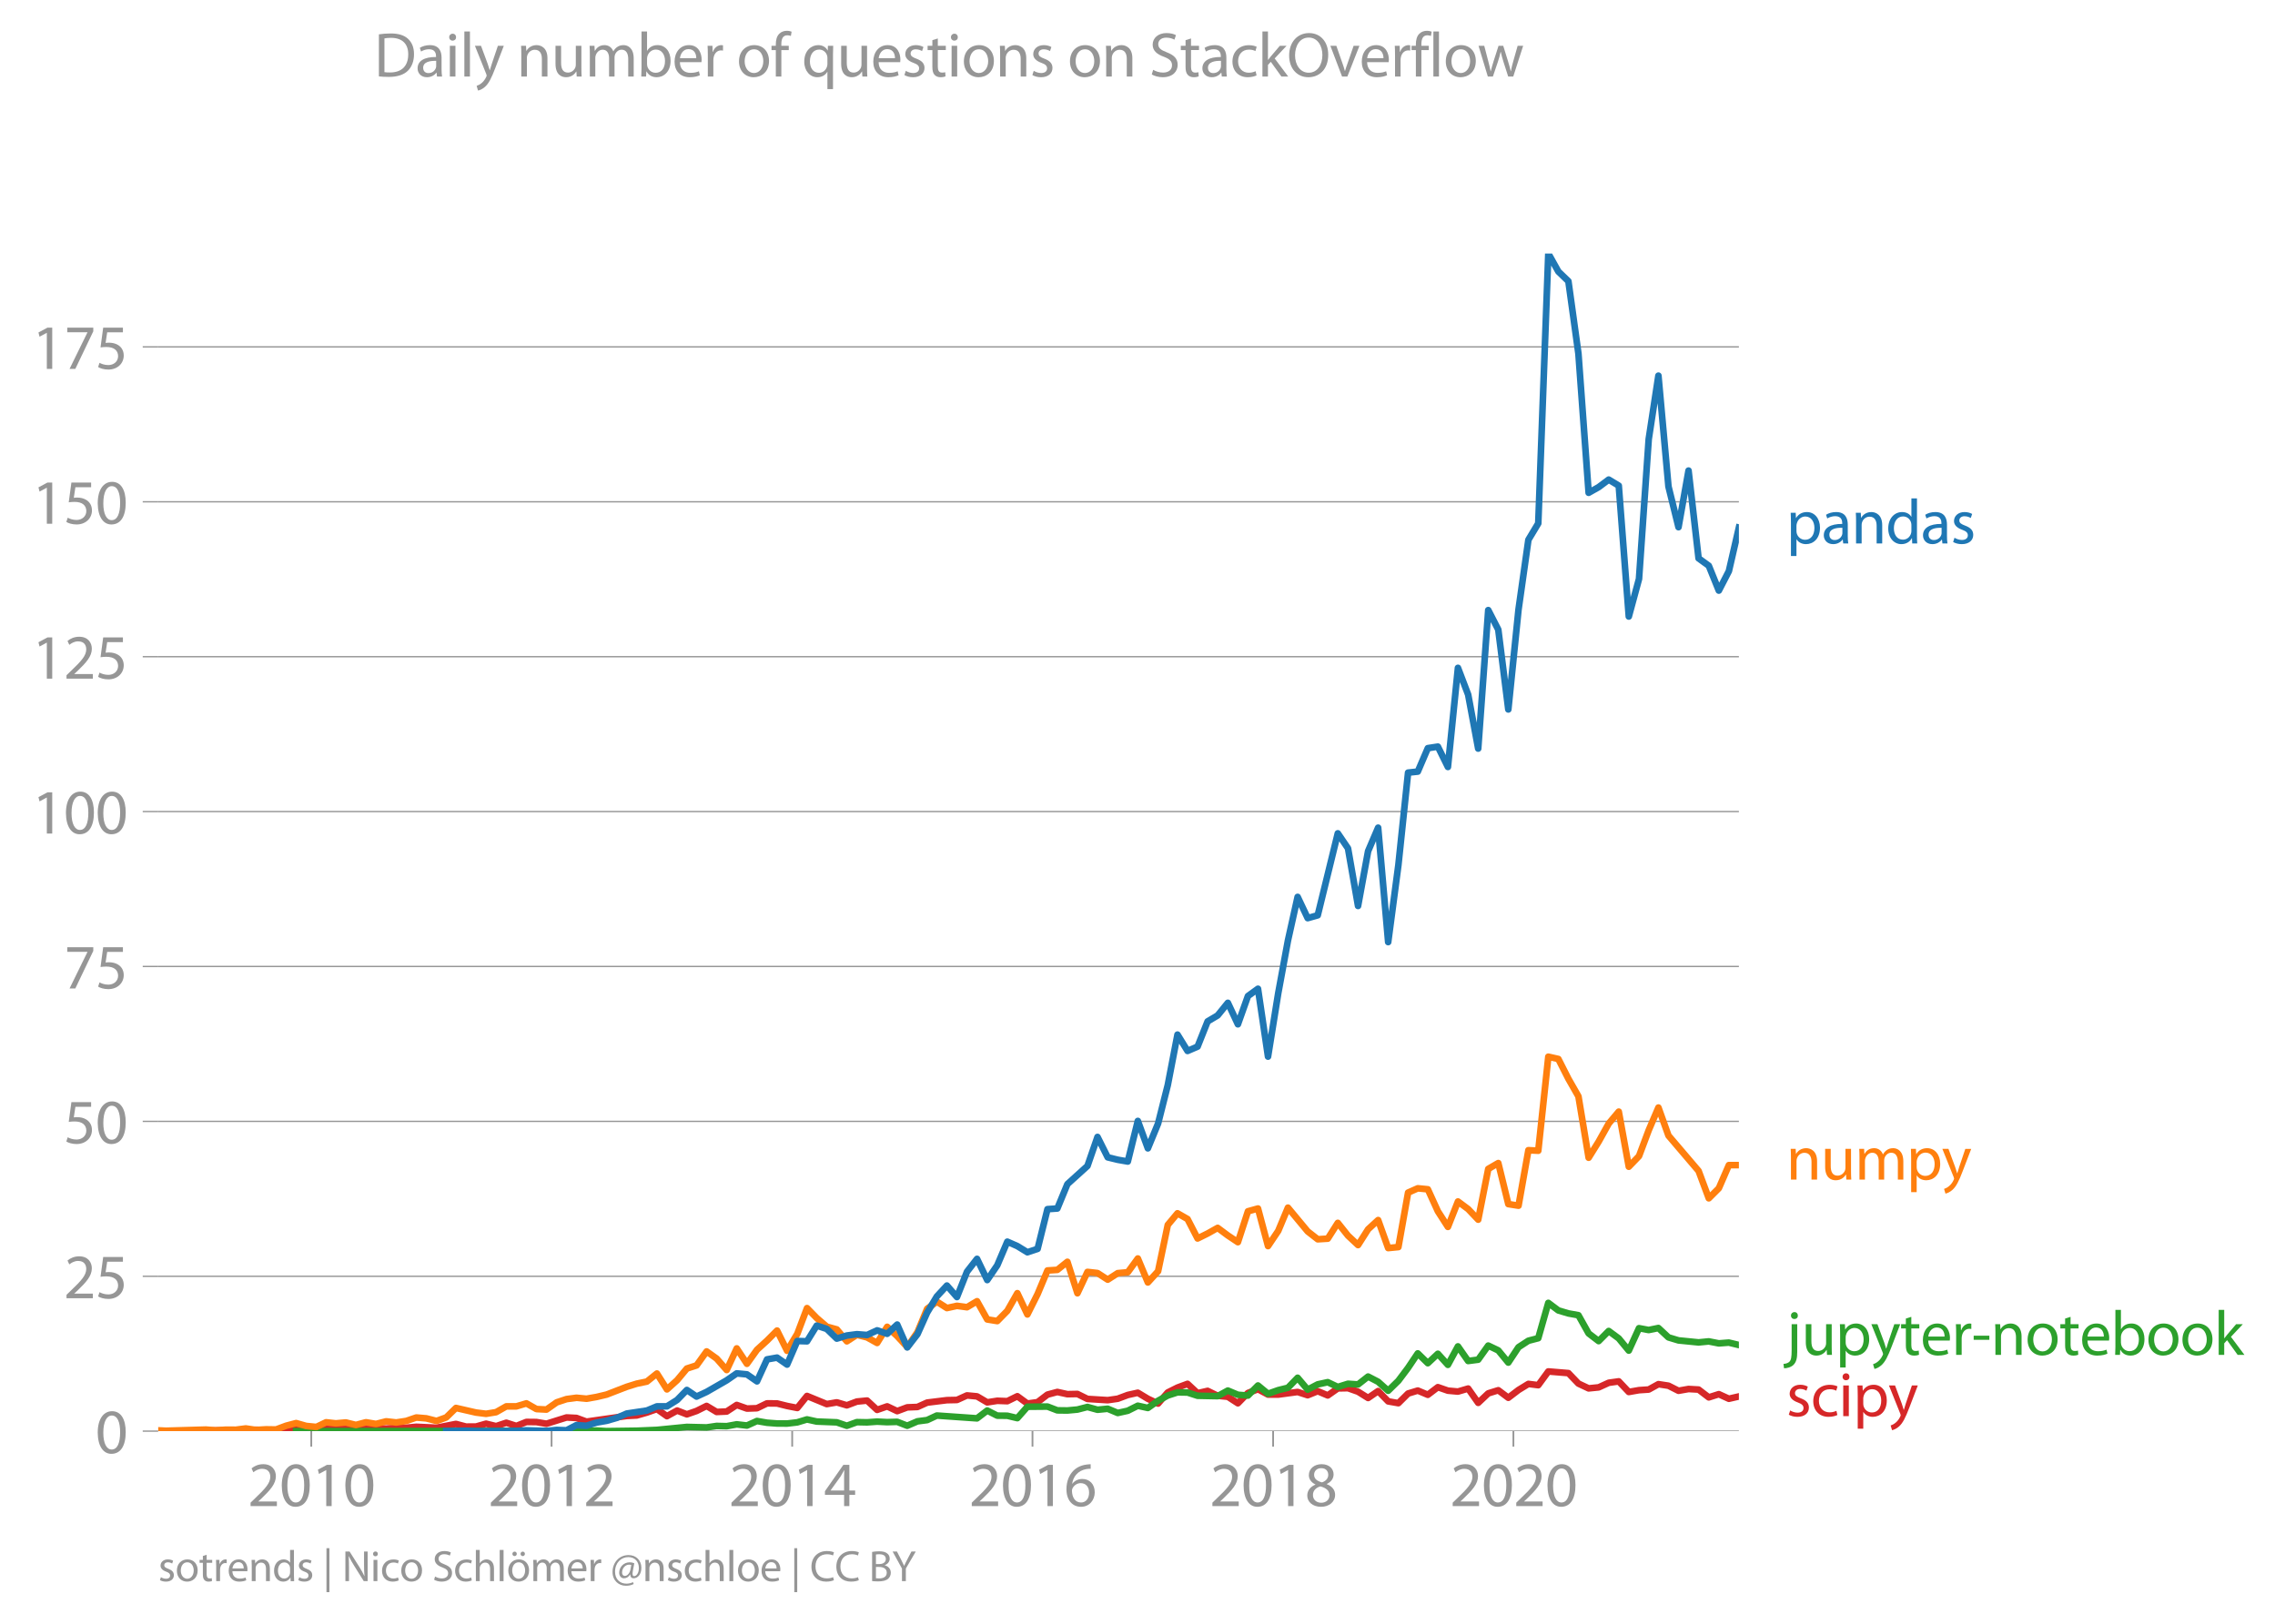 <svg xmlns:xlink="http://www.w3.org/1999/xlink" width="685.316" height="489.243" viewBox="0 0 513.987 366.932" xmlns="http://www.w3.org/2000/svg"><defs><style>*{stroke-linejoin:round;stroke-linecap:butt}</style></defs><g id="figure_1"><path d="M0 366.932h513.987V0H0v366.932z" style="fill:none" id="patch_1"/><g id="axes_1"><path d="M35.745 323.405h357.12V57.293H35.745v266.112z" style="fill:none" id="patch_2"/><g id="matplotlib.axis_1"><g id="xtick_1"><g id="line2d_1"><defs><path id="mf7426786aa" d="M0 0v3.5" style="stroke:#969696;stroke-width:.4"/></defs><use xlink:href="#mf7426786aa" x="70.326" y="323.405" style="fill:#969696;stroke:#969696;stroke-width:.4"/></g><g style="fill:#969696" transform="matrix(.14 0 0 -.14 55.963 340.345)" id="text_1"><defs><path id="MyriadPro-Regular-32" d="M2944 0v467H1075v13l333 307c877 845 1434 1466 1434 2234 0 595-378 1209-1274 1209-480 0-890-179-1178-422l180-397c192 160 505 352 883 352 621 0 825-390 825-813-6-627-486-1164-1548-2176L288 346V0h2656z" transform="scale(.016)"/><path id="MyriadPro-Regular-30" d="M1677 4230c-845 0-1447-768-1447-2163C243 691 794-70 1606-70c922 0 1447 780 1447 2195 0 1325-499 2105-1376 2105zm-32-435c582 0 845-672 845-1696 0-1062-276-1734-852-1734-512 0-844 614-844 1696 0 1133 358 1734 851 1734z" transform="scale(.016)"/><path id="MyriadPro-Regular-31" d="M1510 0h544v4160h-480l-908-486 108-429 724 390h12V0z" transform="scale(.016)"/></defs><use xlink:href="#MyriadPro-Regular-32"/><use xlink:href="#MyriadPro-Regular-30" x="51.3"/><use xlink:href="#MyriadPro-Regular-31" x="102.6"/><use xlink:href="#MyriadPro-Regular-30" x="153.9"/></g></g><g id="xtick_2"><use xlink:href="#mf7426786aa" x="124.616" y="323.405" style="fill:#969696;stroke:#969696;stroke-width:.4" id="line2d_2"/><g style="fill:#969696" transform="matrix(.14 0 0 -.14 110.253 340.345)" id="text_2"><use xlink:href="#MyriadPro-Regular-32"/><use xlink:href="#MyriadPro-Regular-30" x="51.3"/><use xlink:href="#MyriadPro-Regular-31" x="102.6"/><use xlink:href="#MyriadPro-Regular-32" x="153.9"/></g></g><g id="xtick_3"><use xlink:href="#mf7426786aa" x="178.979" y="323.405" style="fill:#969696;stroke:#969696;stroke-width:.4" id="line2d_3"/><g style="fill:#969696" transform="matrix(.14 0 0 -.14 164.616 340.345)" id="text_3"><defs><path id="MyriadPro-Regular-34" d="M2560 0v1133h582v441h-582v2586h-608L96 1504v-371h1933V0h531zM666 1574v13l1017 1415c115 192 218 371 346 614h19c-13-218-19-435-19-653V1574H666z" transform="scale(.016)"/></defs><use xlink:href="#MyriadPro-Regular-32"/><use xlink:href="#MyriadPro-Regular-30" x="51.3"/><use xlink:href="#MyriadPro-Regular-31" x="102.6"/><use xlink:href="#MyriadPro-Regular-34" x="153.9"/></g></g><g id="xtick_4"><use xlink:href="#mf7426786aa" x="233.269" y="323.405" style="fill:#969696;stroke:#969696;stroke-width:.4" id="line2d_4"/><g style="fill:#969696" transform="matrix(.14 0 0 -.14 218.906 340.345)" id="text_4"><defs><path id="MyriadPro-Regular-36" d="M2662 4224c-102 0-243-6-409-32-525-64-986-275-1331-614-410-410-704-1056-704-1876C218 621 800-70 1690-70c864 0 1382 704 1382 1465 0 813-518 1344-1254 1344-461 0-807-217-1005-480h-19c96 685 563 1331 1446 1479 160 25 307 32 422 25v461zM1690 365c-589 0-903 505-916 1190 0 103 26 186 64 250 154 301 468 512 807 512 518 0 857-359 857-954s-326-998-806-998h-6z" transform="scale(.016)"/></defs><use xlink:href="#MyriadPro-Regular-32"/><use xlink:href="#MyriadPro-Regular-30" x="51.3"/><use xlink:href="#MyriadPro-Regular-31" x="102.6"/><use xlink:href="#MyriadPro-Regular-36" x="153.9"/></g></g><g id="xtick_5"><use xlink:href="#mf7426786aa" x="287.633" y="323.405" style="fill:#969696;stroke:#969696;stroke-width:.4" id="line2d_5"/><g style="fill:#969696" transform="matrix(.14 0 0 -.14 273.27 340.345)" id="text_5"><defs><path id="MyriadPro-Regular-38" d="M1062 2170c-512-218-825-589-825-1114C237 448 762-70 1632-70c794 0 1414 486 1414 1209 0 506-320 871-838 1075v20c512 243 685 620 685 972 0 519-403 1024-1210 1024-729 0-1286-448-1286-1107 0-358 198-717 659-934l6-19zm583-1831c-531 0-851 371-832 794 0 397 262 717 749 857 563-160 915-403 915-908 0-423-327-743-832-743zm6 3488c506 0 704-345 704-678 0-378-275-634-633-755-480 128-794 352-794 768 0 358 256 665 723 665z" transform="scale(.016)"/></defs><use xlink:href="#MyriadPro-Regular-32"/><use xlink:href="#MyriadPro-Regular-30" x="51.3"/><use xlink:href="#MyriadPro-Regular-31" x="102.6"/><use xlink:href="#MyriadPro-Regular-38" x="153.9"/></g></g><g id="xtick_6"><use xlink:href="#mf7426786aa" x="341.922" y="323.405" style="fill:#969696;stroke:#969696;stroke-width:.4" id="line2d_6"/><g style="fill:#969696" transform="matrix(.14 0 0 -.14 327.559 340.345)" id="text_6"><use xlink:href="#MyriadPro-Regular-32"/><use xlink:href="#MyriadPro-Regular-30" x="51.3"/><use xlink:href="#MyriadPro-Regular-32" x="102.6"/><use xlink:href="#MyriadPro-Regular-30" x="153.9"/></g></g></g><g id="matplotlib.axis_2"><g id="ytick_1"><path d="M35.745 323.405h357.12" clip-path="url(#pec65deb991)" style="fill:none;stroke:#969696;stroke-width:.3;stroke-linecap:square" id="line2d_7"/><g id="line2d_8"><defs><path id="mce46c35e60" d="M0 0h-3.5" style="stroke:#969696;stroke-width:.3"/></defs><use xlink:href="#mce46c35e60" x="35.745" y="323.405" style="fill:#969696;stroke:#969696;stroke-width:.3"/></g><use xlink:href="#MyriadPro-Regular-30" style="fill:#969696" transform="matrix(.14 0 0 -.14 21.563 328.375)" id="text_7"/></g><g id="ytick_2"><path d="M35.745 288.403h357.12" clip-path="url(#pec65deb991)" style="fill:none;stroke:#969696;stroke-width:.3;stroke-linecap:square" id="line2d_9"/><use xlink:href="#mce46c35e60" x="35.745" y="288.403" style="fill:#969696;stroke:#969696;stroke-width:.3" id="line2d_10"/><g style="fill:#969696" transform="matrix(.14 0 0 -.14 14.382 293.373)" id="text_8"><defs><path id="MyriadPro-Regular-35" d="M2771 4160H781L512 2163c154 19 339 45 576 45 832 0 1190-384 1197-922 0-556-455-902-986-902-377 0-717 128-889 230L269 186C467 58 851-70 1306-70c902 0 1548 608 1548 1420 0 525-268 884-595 1069-256 154-576 224-896 224-153 0-243-13-339-25l160 1068h1587v474z" transform="scale(.016)"/></defs><use xlink:href="#MyriadPro-Regular-32"/><use xlink:href="#MyriadPro-Regular-35" x="51.3"/></g></g><g id="ytick_3"><path d="M35.745 253.4h357.12" clip-path="url(#pec65deb991)" style="fill:none;stroke:#969696;stroke-width:.3;stroke-linecap:square" id="line2d_11"/><use xlink:href="#mce46c35e60" x="35.745" y="253.4" style="fill:#969696;stroke:#969696;stroke-width:.3" id="line2d_12"/><g style="fill:#969696" transform="matrix(.14 0 0 -.14 14.382 258.37)" id="text_9"><use xlink:href="#MyriadPro-Regular-35"/><use xlink:href="#MyriadPro-Regular-30" x="51.3"/></g></g><g id="ytick_4"><path d="M35.745 218.398h357.12" clip-path="url(#pec65deb991)" style="fill:none;stroke:#969696;stroke-width:.3;stroke-linecap:square" id="line2d_13"/><use xlink:href="#mce46c35e60" x="35.745" y="218.398" style="fill:#969696;stroke:#969696;stroke-width:.3" id="line2d_14"/><g style="fill:#969696" transform="matrix(.14 0 0 -.14 14.382 223.368)" id="text_10"><defs><path id="MyriadPro-Regular-37" d="M365 4160v-467h2035v-13L595 0h583l1811 3789v371H365z" transform="scale(.016)"/></defs><use xlink:href="#MyriadPro-Regular-37"/><use xlink:href="#MyriadPro-Regular-35" x="51.3"/></g></g><g id="ytick_5"><path d="M35.745 183.395h357.12" clip-path="url(#pec65deb991)" style="fill:none;stroke:#969696;stroke-width:.3;stroke-linecap:square" id="line2d_15"/><use xlink:href="#mce46c35e60" x="35.745" y="183.395" style="fill:#969696;stroke:#969696;stroke-width:.3" id="line2d_16"/><g style="fill:#969696" transform="matrix(.14 0 0 -.14 7.2 188.365)" id="text_11"><use xlink:href="#MyriadPro-Regular-31"/><use xlink:href="#MyriadPro-Regular-30" x="51.3"/><use xlink:href="#MyriadPro-Regular-30" x="102.6"/></g></g><g id="ytick_6"><path d="M35.745 148.393h357.12" clip-path="url(#pec65deb991)" style="fill:none;stroke:#969696;stroke-width:.3;stroke-linecap:square" id="line2d_17"/><use xlink:href="#mce46c35e60" x="35.745" y="148.393" style="fill:#969696;stroke:#969696;stroke-width:.3" id="line2d_18"/><g style="fill:#969696" transform="matrix(.14 0 0 -.14 7.2 153.363)" id="text_12"><use xlink:href="#MyriadPro-Regular-31"/><use xlink:href="#MyriadPro-Regular-32" x="51.3"/><use xlink:href="#MyriadPro-Regular-35" x="102.6"/></g></g><g id="ytick_7"><path d="M35.745 113.39h357.12" clip-path="url(#pec65deb991)" style="fill:none;stroke:#969696;stroke-width:.3;stroke-linecap:square" id="line2d_19"/><use xlink:href="#mce46c35e60" x="35.745" y="113.39" style="fill:#969696;stroke:#969696;stroke-width:.3" id="line2d_20"/><g style="fill:#969696" transform="matrix(.14 0 0 -.14 7.2 118.36)" id="text_13"><use xlink:href="#MyriadPro-Regular-31"/><use xlink:href="#MyriadPro-Regular-35" x="51.3"/><use xlink:href="#MyriadPro-Regular-30" x="102.6"/></g></g><g id="ytick_8"><path d="M35.745 78.388h357.12" clip-path="url(#pec65deb991)" style="fill:none;stroke:#969696;stroke-width:.3;stroke-linecap:square" id="line2d_21"/><use xlink:href="#mce46c35e60" x="35.745" y="78.388" style="fill:#969696;stroke:#969696;stroke-width:.3" id="line2d_22"/><g style="fill:#969696" transform="matrix(.14 0 0 -.14 7.2 83.358)" id="text_14"><use xlink:href="#MyriadPro-Regular-31"/><use xlink:href="#MyriadPro-Regular-37" x="51.3"/><use xlink:href="#MyriadPro-Regular-35" x="102.6"/></g></g></g><path d="m39.76 323.405 11.23-.187 4.537.094 2.268-.223 4.574.223 2.27-.313 2.266-.06 2.269.24 2.305-.451 2.194.127 4.462-.243 2.268.025 2.269-.352 2.268.443 2.305.09 2.268-.16 2.27-.02 2.267-.213 4.574.212 4.386-.858 2.27.6 2.268-.013 2.268-.641 2.268.551 2.306-.768 2.268.73 2.27-.91 2.267.024 2.268.382 4.536-1.419 2.23.11 2.27.833 6.805-.97 2.305-.315 2.268-.115 2.27-.653 2.267-.794 2.268 1.607 2.305-1.265 2.194.852 2.193-.761 2.27-1.133 2.268 1.358 2.268-.098 2.268-1.482 2.306.813 2.268-.077 2.27-1.098 2.266.024 2.269.563 2.305.452 2.194-2.711 4.462 1.836 2.268-.39 2.269.67 2.268-.85 2.305-.226 2.269 2.103 2.27-.793 2.266 1.073 2.268-.847 2.306-.09 2.194-.986 4.462-.55 2.268-.046 2.268-1.028 2.269.216 2.305 1.354 2.268-.356 2.27.085 2.267-1.112 2.268 1.654 2.306-.316 2.23-1.707 2.23-.596 2.27.498 2.268-.046 2.268 1.12 4.574.28 2.268-.327 2.27-.848 2.267-.505 2.268 1.363 2.306 1.084 2.193-2.517 2.193-1.096 2.27-.841 2.268 2.106 2.268-.52 2.268 1.107 2.306.226 2.268 1.468 2.27-2.326 2.267-.848 2.268 1.209h2.305l4.386-.587 2.27.732 2.269-.913 2.268.96 2.268-1.592 2.305-.045 2.269.796 2.27 1.417 2.266-1.557 2.269 2.325 2.305.406 2.194-2.177 2.192-.668 2.27.954 2.268-1.722 2.268.789 2.269.205 2.305-.678 2.268 3.226 2.27-2.142 2.267-.705 2.268 1.699 2.306-1.762 2.23-1.366 2.23.282 2.27-3.1 4.537.374 2.268 2.365 2.305 1.084 2.268-.229 2.27-1.036 2.267-.317 2.268 2.395 2.306-.407 2.194-.142 2.192-1.213 2.27.347 2.268 1.144 2.268-.398 2.268.127 2.306 1.761 2.268-.72 2.27 1.036 2.267-.523h0" clip-path="url(#pec65deb991)" style="fill:none;stroke:#d62728;stroke-width:1.5;stroke-linecap:square" id="line2d_23"/><path d="M66.905 323.405h4.574l61.02-.047 2.268-.088 2.268.135 6.842-.093 4.537-.187 6.767-.67 4.462.11 2.269-.334 2.268.054 2.268-.415 2.306.27 2.268-1.022 2.27.39 2.266.17 2.269.01 2.305-.27 2.194-.663 2.192.482 4.538.18 2.269.775 2.268-.82 2.305.046 2.269-.16 2.27.115 2.266-.068 2.268.88 2.306-.993 2.194-.287 2.192-1.023 9.075.633 2.305-1.762 2.268 1.152 2.27.022 2.267.538 2.268-2.57 4.537-.042 2.23.855 2.269.03 2.268-.21 2.268-.583 2.269.628 2.305-.226 2.268.951 2.27-.5 2.267-1.133 2.268.501 2.306-1.626 2.193-1.185 2.193-.712 2.27.035 2.268.733 4.536.09 2.306-1.264 2.268.954 2.27.175 2.267-2.275 2.268 1.868 2.305-.813 2.194-.542 2.192-2.258 2.27 2.678 2.269-1.187 2.268-.493 2.268 1.08 2.305-.723 2.269.157 2.27-1.783 2.266 1.176 2.269 2.03 2.305-2.257 2.194-2.92 2.192-3.268 2.27 2.215 2.268-2.125 2.268 2.498 2.269-4.169 2.305 3.297 2.268-.295 2.27-3.182 2.267 1.082 2.268 2.757 2.306-3.478 2.23-1.453 2.23-.58 2.27-7.98 2.268 1.703 2.269.677 2.268.407 2.305 4.11 2.268 1.737 2.27-2.28 2.267 1.673 2.268 2.754 2.306-5.059 2.194.409 2.192-.454 2.27 2.117 2.268.683 4.536.452 2.306-.226 2.268.444 2.27-.173 2.267.547h0" clip-path="url(#pec65deb991)" style="fill:none;stroke:#2ca02c;stroke-width:1.5;stroke-linecap:square" id="line2d_24"/><path d="m35.745 323.23 1.749.085 9.034-.26 2.193.17 2.27-.147 2.268.011 2.268-.29 2.268.335 2.306-.135 2.268.033 2.27-.846 2.266-.601 2.269.646 2.305.226 2.194-1.052 2.192.239 2.27-.199 2.268.56 2.269-.607 2.268.381 2.305-.587 2.268.253 2.27-.343 2.267-.777 2.268.19 2.306.587 2.194-.797 2.192-2.139 4.538 1.039 2.268.28 2.268-.37 2.306-1.31h2.268l2.27-.678 2.267 1.284 2.268.116 2.305-1.626 2.231-.738 2.23-.3 2.27.215 2.268-.396 2.268-.537 4.574-1.766 2.268-.708 2.27-.467 2.267-1.82 2.268 3.582 2.305-2.078 2.194-2.634 2.193-.708 2.27-3.155 2.268 1.62 2.268 2.58 2.268-4.884 2.306 3.478 2.268-3.168 2.27-2.071 2.266-2.27 2.269 4.573 2.305-3.839 2.194-5.807 2.192 2.239 2.27 1.948 2.268.626 2.269 2.688 2.268-1.468 2.305.587 2.269 1.254 2.27-3.648 2.266 2.108 2.268 2.454 2.306-3.342 2.194-5.296 2.192-1.614 2.27 1.45 2.268-.502 2.268.316 2.269-1.355 2.305 4.11 2.268.372 2.27-2.314 2.267-3.986 2.268 4.8 2.306-4.608 2.23-5.323 2.23-.142 2.27-1.821 2.268 7.106 2.268-4.82 2.269.258 2.305 1.49 2.268-1.467 2.27-.204 2.267-3.11 2.268 5.414 2.306-2.53 2.193-10.471 2.193-2.626 2.27 1.3 2.268 4.39 2.268-1.124 2.268-1.27 2.306 1.717 2.268 1.513 2.27-6.978 2.267-.63 2.268 8.489 2.305-3.433 2.194-5.248 4.462 5.373 2.269 1.772 2.268-.138 2.268-3.565 2.305 2.89 2.269 2.122 2.27-3.567 2.266-2.08 2.269 6.325 2.305-.225 2.194-12.308 2.192-.97 2.27.224 2.268 4.97 2.268 3.524 2.269-5.738 2.305 1.716 2.268 2.388 2.27-11.466 2.267-1.321 2.268 9.27 2.306.362 2.23-12.542 2.23.121 2.27-21.246 2.268.516 2.269 4.477 2.268 3.969 2.305 13.865 2.268-3.646 2.27-4.077 2.267-2.69 2.268 12.446 2.306-2.394 2.194-5.859 2.192-5.116 2.27 6.336 6.804 7.981 2.306 6.188 2.268-2.268 2.27-5.23 2.267.003h0" clip-path="url(#pec65deb991)" style="fill:none;stroke:#ff7f0e;stroke-width:1.5;stroke-linecap:square" id="line2d_25"/><g style="fill:#1f77b4" transform="matrix(.14 0 0 -.14 403.578 122.808)" id="text_15"><defs><path id="MyriadPro-Regular-70" d="M467-1267h557V416h13c185-307 544-486 953-486 730 0 1408 550 1408 1664 0 940-563 1574-1312 1574-505 0-870-224-1100-602h-13l-26 532H442c12-295 25-615 25-1012v-3353zm557 3059c0 77 19 160 38 230 109 423 468 698 852 698 595 0 921-531 921-1152 0-710-345-1197-941-1197-403 0-742 269-844 659-13 71-26 148-26 231v531z" transform="scale(.016)"/><path id="MyriadPro-Regular-61" d="M2643 1901c0 621-230 1267-1177 1267-391 0-762-109-1018-275l128-371c218 140 518 230 806 230 634 0 704-461 704-717v-64C890 1978 224 1568 224 819c0-448 320-889 947-889 442 0 775 217 947 460h20l44-390h512c-38 211-51 474-51 742v1159zm-544-858c0-57-13-121-32-179-89-262-345-518-749-518-288 0-531 172-531 537 0 602 698 711 1312 698v-538z" transform="scale(.016)"/><path id="MyriadPro-Regular-6e" d="M467 0h563v1862c0 96 13 192 39 263 96 313 384 576 755 576 531 0 717-416 717-915V0h563v1850c0 1062-666 1318-1094 1318-512 0-871-288-1024-582h-13l-32 512H442c19-256 25-519 25-839V0z" transform="scale(.016)"/><path id="MyriadPro-Regular-64" d="M2579 4544V2694h-13c-140 250-460 474-934 474-755 0-1395-634-1389-1664C243 563 819-70 1568-70c506 0 883 262 1056 608h13l25-538h506c-19 211-26 525-26 800v3744h-563zm0-3245c0-89-6-166-25-243-103-422-448-672-826-672-608 0-915 518-915 1146 0 684 345 1196 928 1196 422 0 729-294 813-652 19-71 25-167 25-237v-538z" transform="scale(.016)"/><path id="MyriadPro-Regular-73" d="M250 147C467 19 781-70 1120-70c736 0 1158 390 1158 934 0 461-275 730-812 934-404 154-589 269-589 525 0 231 185 423 518 423 288 0 512-103 634-180l141 410c-173 102-448 192-762 192-666 0-1069-410-1069-909 0-371 263-678 819-877 416-153 576-300 576-569 0-256-192-461-601-461-282 0-576 115-743 224L250 147z" transform="scale(.016)"/></defs><use xlink:href="#MyriadPro-Regular-70"/><use xlink:href="#MyriadPro-Regular-61" x="56.9"/><use xlink:href="#MyriadPro-Regular-6e" x="105.1"/><use xlink:href="#MyriadPro-Regular-64" x="160.6"/><use xlink:href="#MyriadPro-Regular-61" x="217"/><use xlink:href="#MyriadPro-Regular-73" x="265.2"/></g><g style="fill:#ff7f0e" transform="matrix(.14 0 0 -.14 403.578 266.557)" id="text_16"><defs><path id="MyriadPro-Regular-75" d="M3059 3098h-563V1197c0-103-19-205-51-288-103-250-365-512-743-512-512 0-691 397-691 985v1716H448V1286C448 198 1030-70 1517-70c550 0 877 326 1024 576h13l32-506h499c-19 243-26 525-26 845v2253z" transform="scale(.016)"/><path id="MyriadPro-Regular-6d" d="M467 0h551v1869c0 96 12 192 44 275 90 282 346 563 698 563 429 0 646-358 646-851V0h551v1914c0 102 19 204 45 281 96 275 345 512 665 512 455 0 672-358 672-953V0h551v1824c0 1075-608 1344-1018 1344-294 0-499-77-685-218-128-96-249-230-345-403h-13c-135 365-455 621-877 621-512 0-800-275-973-570h-19l-26 500H442c19-256 25-519 25-839V0z" transform="scale(.016)"/><path id="MyriadPro-Regular-79" d="M58 3098 1203 243c26-70 39-115 39-147s-20-77-45-134c-128-288-320-506-474-628-166-140-352-230-493-275l141-473c141 25 416 121 691 364 384 333 660 877 1063 1940l845 2208h-596l-614-1818c-77-224-141-461-198-646h-13c-51 185-128 428-199 633L672 3098H58z" transform="scale(.016)"/></defs><use xlink:href="#MyriadPro-Regular-6e"/><use xlink:href="#MyriadPro-Regular-75" x="55.5"/><use xlink:href="#MyriadPro-Regular-6d" x="110.6"/><use xlink:href="#MyriadPro-Regular-70" x="194"/><use xlink:href="#MyriadPro-Regular-79" x="250.9"/></g><g style="fill:#2ca02c" transform="matrix(.14 0 0 -.14 403.578 306.178)" id="text_17"><defs><path id="MyriadPro-Regular-6a" d="M-230-1350c300 0 710 102 960 352 275 281 371 672 371 1273v2823H538V493c0-743-58-992-212-1165C192-819-32-890-288-909l58-441zM826 4320c-212 0-359-154-359-352 0-186 135-346 346-346 224 0 358 160 352 346 0 198-135 352-339 352z" transform="scale(.016)"/><path id="MyriadPro-Regular-74" d="M595 3667v-569H115v-429h480V979c0-365 58-640 218-806C947 19 1158-70 1421-70c217 0 390 38 499 83l-26 422c-83-25-172-38-326-38-314 0-422 217-422 601v1671h806v429h-806v742l-551-173z" transform="scale(.016)"/><path id="MyriadPro-Regular-65" d="M2957 1446c6 58 19 148 19 263 0 569-269 1459-1280 1459-902 0-1453-736-1453-1670C243 563 813-70 1766-70c493 0 832 108 1031 198l-96 403c-211-89-455-160-858-160-563 0-1049 314-1062 1075h2176zM787 1850c45 390 295 915 864 915 634 0 787-557 781-915H787z" transform="scale(.016)"/><path id="MyriadPro-Regular-72" d="M467 0h557v1651c0 96 13 186 26 263 76 422 358 723 755 723 77 0 134-7 192-19v531c-51 13-96 19-160 19-378 0-717-262-858-678h-25l-20 608H442c19-288 25-602 25-967V0z" transform="scale(.016)"/><path id="MyriadPro-Regular-2d" d="M192 1939v-416h1581v416H192z" transform="scale(.016)"/><path id="MyriadPro-Regular-6f" d="M1779 3168c-857 0-1536-608-1536-1645C243 544 890-70 1728-70c749 0 1542 499 1542 1644 0 948-601 1594-1491 1594zm-13-422c666 0 928-666 928-1191 0-697-403-1203-940-1203-551 0-941 512-941 1190 0 589 288 1204 953 1204z" transform="scale(.016)"/><path id="MyriadPro-Regular-62" d="M467 800c0-275-13-589-25-800h486l26 512h19c230-410 589-582 1037-582 691 0 1388 550 1388 1657 7 941-537 1581-1305 1581-499 0-858-224-1056-570h-13v1946H467V800zm557 998c0 90 19 167 32 231 115 429 474 691 858 691 601 0 921-531 921-1152 0-710-352-1190-941-1190-409 0-736 268-844 659-13 64-26 134-26 205v556z" transform="scale(.016)"/><path id="MyriadPro-Regular-6b" d="M1024 4544H467V0h557v1165l288 320L2381 0h685L1702 1824l1197 1274h-678l-909-1069c-90-109-198-243-275-352h-13v2867z" transform="scale(.016)"/></defs><use xlink:href="#MyriadPro-Regular-6a"/><use xlink:href="#MyriadPro-Regular-75" x="24.3"/><use xlink:href="#MyriadPro-Regular-70" x="79.4"/><use xlink:href="#MyriadPro-Regular-79" x="136.3"/><use xlink:href="#MyriadPro-Regular-74" x="183.4"/><use xlink:href="#MyriadPro-Regular-65" x="216.5"/><use xlink:href="#MyriadPro-Regular-72" x="266.6"/><use xlink:href="#MyriadPro-Regular-2d" x="299.3"/><use xlink:href="#MyriadPro-Regular-6e" x="330"/><use xlink:href="#MyriadPro-Regular-6f" x="385.5"/><use xlink:href="#MyriadPro-Regular-74" x="440.4"/><use xlink:href="#MyriadPro-Regular-65" x="473.5"/><use xlink:href="#MyriadPro-Regular-62" x="523.6"/><use xlink:href="#MyriadPro-Regular-6f" x="580.5"/><use xlink:href="#MyriadPro-Regular-6f" x="635.4"/><use xlink:href="#MyriadPro-Regular-6b" x="690.3"/></g><g style="fill:#d62728" transform="matrix(.14 0 0 -.14 403.578 320.017)" id="text_18"><defs><path id="MyriadPro-Regular-63" d="M2579 538c-160-71-371-154-691-154-614 0-1075 442-1075 1158 0 647 384 1172 1094 1172 307 0 519-71 653-148l128 436c-154 76-448 160-781 160-1011 0-1664-692-1664-1645C243 570 851-70 1786-70c416 0 742 108 889 185l-96 423z" transform="scale(.016)"/><path id="MyriadPro-Regular-69" d="M1030 0v3098H467V0h563zM749 4320c-205 0-352-154-352-352 0-192 141-346 339-346 224 0 365 154 358 346 0 198-134 352-345 352z" transform="scale(.016)"/></defs><use xlink:href="#MyriadPro-Regular-73"/><use xlink:href="#MyriadPro-Regular-63" x="39.6"/><use xlink:href="#MyriadPro-Regular-69" x="84.4"/><use xlink:href="#MyriadPro-Regular-70" x="107.8"/><use xlink:href="#MyriadPro-Regular-79" x="164.7"/></g><g style="fill:#969696" transform="matrix(.097 0 0 -.097 35.745 357.303)" id="text_19"><defs><path id="MyriadPro-Regular-7c" d="M550 4800v-6400h429v6400H550z" transform="scale(.016)"/><path id="MyriadPro-Regular-4e" d="M1011 0v1843c0 717-13 1235-45 1779l20 7c217-467 505-960 806-1440L3162 0h563v4314h-525V2509c0-672 13-1197 64-1773l-13-6c-205 441-454 896-774 1401L1094 4314H486V0h525z" transform="scale(.016)"/><path id="MyriadPro-Regular-53" d="M269 211C499 58 954-70 1370-70c1017 0 1510 582 1510 1248 0 633-371 985-1101 1267-595 230-857 429-857 832 0 294 224 646 812 646 391 0 679-128 820-205l153 455c-192 109-512 211-953 211-839 0-1396-499-1396-1171 0-608 436-973 1140-1223 582-224 812-454 812-857 0-435-332-736-902-736-384 0-749 128-998 281L269 211z" transform="scale(.016)"/><path id="MyriadPro-Regular-68" d="M467 0h563v1869c0 109 7 192 39 269 102 307 390 563 755 563 531 0 717-423 717-922V0h563v1843c0 1069-666 1325-1082 1325-211 0-409-64-576-160-172-96-313-237-403-397h-13v1933H467V0z" transform="scale(.016)"/><path id="MyriadPro-Regular-6c" d="M467 0h563v4544H467V0z" transform="scale(.016)"/><path id="MyriadPro-Regular-f6" d="M1165 3648c185 0 313 154 313 326 0 186-134 327-313 327s-327-147-327-327c0-172 135-326 320-326h7zm1184 0c185 0 313 154 313 326 0 186-134 327-313 327s-320-147-320-327c0-172 128-326 313-326h7zm-570-480c-857 0-1536-608-1536-1645C243 544 890-70 1728-70c749 0 1542 499 1542 1644 0 948-601 1594-1491 1594zm-13-422c666 0 928-666 928-1191 0-697-403-1203-940-1203-551 0-941 512-941 1190 0 589 288 1204 953 1204z" transform="scale(.016)"/><path id="MyriadPro-Regular-40" d="M2867 1632c-70-397-409-870-781-870-281 0-422 204-422 486 0 621 454 1152 1018 1152 147 0 256-26 320-45l-135-723zm384-1773c-262-147-601-224-966-224-947 0-1645 666-1645 1735 0 1299 877 2131 1920 2131 992 0 1549-672 1549-1600 0-743-365-1178-691-1171-212 6-288 230-192 716l217 1159c-166 77-409 134-685 134-889 0-1516-723-1516-1517 0-505 320-806 691-806 384 0 678 186 902 563h26c-19-390 217-563 473-563 602 0 1140 563 1140 1523 0 1069-749 1856-1863 1856-1421 0-2336-1145-2336-2464C275 96 1165-672 2214-672c429 0 788 70 1140 256l-103 275z" transform="scale(.016)"/><path id="MyriadPro-Regular-43" d="M3386 582c-224-108-570-179-909-179-1050 0-1658 679-1658 1735 0 1132 672 1779 1683 1779 359 0 660-77 871-179l134 454c-147 77-486 192-1024 192-1337 0-2253-915-2253-2266C230 704 1146-70 2362-70c524 0 934 108 1139 211l-115 441z" transform="scale(.016)"/><path id="MyriadPro-Regular-42" d="M486 13c186-26 480-51 864-51 704 0 1191 128 1492 403 217 211 364 493 364 864 0 640-480 979-889 1081v13c454 167 729 531 729 947 0 340-134 596-358 762-269 218-627 314-1184 314-390 0-774-39-1018-90V13zm557 3865c90 20 237 39 493 39 563 0 947-199 947-704 0-416-345-723-934-723h-506v1388zm0-1811h461c608 0 1114-243 1114-832 0-627-532-838-1108-838-198 0-358 6-467 25v1645z" transform="scale(.016)"/><path id="MyriadPro-Regular-59" d="M2010 0v1837l1446 2477h-634l-620-1191c-167-326-314-608-436-889h-12c-135 300-263 563-429 889L717 4314H83l1363-2484V0h564z" transform="scale(.016)"/></defs><use xlink:href="#MyriadPro-Regular-73"/><use xlink:href="#MyriadPro-Regular-6f" x="39.6"/><use xlink:href="#MyriadPro-Regular-74" x="94.5"/><use xlink:href="#MyriadPro-Regular-72" x="127.6"/><use xlink:href="#MyriadPro-Regular-65" x="160.3"/><use xlink:href="#MyriadPro-Regular-6e" x="210.4"/><use xlink:href="#MyriadPro-Regular-64" x="265.9"/><use xlink:href="#MyriadPro-Regular-73" x="322.3"/><use xlink:href="#MyriadPro-Regular-20" x="361.9"/><use xlink:href="#MyriadPro-Regular-7c" x="383.1"/><use xlink:href="#MyriadPro-Regular-20" x="407"/><use xlink:href="#MyriadPro-Regular-4e" x="428.2"/><use xlink:href="#MyriadPro-Regular-69" x="494"/><use xlink:href="#MyriadPro-Regular-63" x="517.4"/><use xlink:href="#MyriadPro-Regular-6f" x="562.2"/><use xlink:href="#MyriadPro-Regular-20" x="617.1"/><use xlink:href="#MyriadPro-Regular-53" x="638.3"/><use xlink:href="#MyriadPro-Regular-63" x="687.6"/><use xlink:href="#MyriadPro-Regular-68" x="732.4"/><use xlink:href="#MyriadPro-Regular-6c" x="787.9"/><use xlink:href="#MyriadPro-Regular-f6" x="811.5"/><use xlink:href="#MyriadPro-Regular-6d" x="866.4"/><use xlink:href="#MyriadPro-Regular-65" x="949.8"/><use xlink:href="#MyriadPro-Regular-72" x="999.9"/><use xlink:href="#MyriadPro-Regular-20" x="1032.6"/><use xlink:href="#MyriadPro-Regular-40" x="1053.8"/><use xlink:href="#MyriadPro-Regular-6e" x="1127.5"/><use xlink:href="#MyriadPro-Regular-73" x="1183"/><use xlink:href="#MyriadPro-Regular-63" x="1222.6"/><use xlink:href="#MyriadPro-Regular-68" x="1267.4"/><use xlink:href="#MyriadPro-Regular-6c" x="1322.9"/><use xlink:href="#MyriadPro-Regular-6f" x="1346.5"/><use xlink:href="#MyriadPro-Regular-65" x="1401.4"/><use xlink:href="#MyriadPro-Regular-20" x="1451.5"/><use xlink:href="#MyriadPro-Regular-7c" x="1472.7"/><use xlink:href="#MyriadPro-Regular-20" x="1496.6"/><use xlink:href="#MyriadPro-Regular-43" x="1517.8"/><use xlink:href="#MyriadPro-Regular-43" x="1575.8"/><use xlink:href="#MyriadPro-Regular-20" x="1633.8"/><use xlink:href="#MyriadPro-Regular-42" x="1655"/><use xlink:href="#MyriadPro-Regular-59" x="1709.2"/></g><g style="fill:#969696" transform="matrix(.14 0 0 -.14 84.518 17.293)" id="text_20"><defs><path id="MyriadPro-Regular-44" d="M486 13c282-32 615-51 1012-51 838 0 1504 217 1907 620 403 397 621 973 621 1677 0 698-224 1197-608 1549-378 352-948 538-1748 538-441 0-844-39-1184-90V13zm557 3833c147 32 365 58 653 58 1178 0 1754-646 1747-1664 0-1165-646-1830-1837-1830-217 0-422 6-563 32v3404z" transform="scale(.016)"/><path id="MyriadPro-Regular-66" d="M1082 0v2669h748v429h-748v166c0 474 121 896 601 896 160 0 275-32 359-70l76 435c-108 45-281 89-480 89-262 0-544-83-755-288-262-249-358-646-358-1081v-147H90v-429h435V0h557z" transform="scale(.016)"/><path id="MyriadPro-Regular-71" d="M2579-1267h563v3513c0 320 7 589 20 852h-532l-19-468h-13c-153 301-473 538-953 538-653 0-1402-512-1402-1670C243 557 832-70 1555-70c499 0 845 243 1011 550h13v-1747zm0 2528c0-83-19-192-45-269-128-390-441-614-806-614-621 0-915 537-915 1152 0 697 352 1190 934 1190 423 0 723-294 807-640 19-70 25-160 25-237v-582z" transform="scale(.016)"/><path id="MyriadPro-Regular-4f" d="M2234 4384c-1152 0-2004-896-2004-2266C230 813 1030-70 2170-70c1100 0 2003 787 2003 2272 0 1280-762 2182-1939 2182zm-26-454c928 0 1376-896 1376-1754 0-979-499-1792-1382-1792-877 0-1376 826-1376 1747 0 947 460 1799 1382 1799z" transform="scale(.016)"/><path id="MyriadPro-Regular-76" d="M83 3098 1261 0h537l1216 3098h-588l-602-1741c-102-282-192-538-262-794h-20c-64 256-147 512-249 794L685 3098H83z" transform="scale(.016)"/><path id="MyriadPro-Regular-77" d="M115 3098 1050 0h512l499 1472c109 333 205 653 281 1024h13c77-365 167-672 275-1018L3104 0h512l998 3098h-556l-442-1556c-102-364-186-691-237-1004h-19c-70 313-160 640-275 1011l-480 1549h-474l-505-1575c-103-339-205-672-276-985h-19c-57 320-141 640-230 985L691 3098H115z" transform="scale(.016)"/></defs><use xlink:href="#MyriadPro-Regular-44"/><use xlink:href="#MyriadPro-Regular-61" x="66.6"/><use xlink:href="#MyriadPro-Regular-69" x="114.8"/><use xlink:href="#MyriadPro-Regular-6c" x="138.2"/><use xlink:href="#MyriadPro-Regular-79" x="161.8"/><use xlink:href="#MyriadPro-Regular-20" x="208.9"/><use xlink:href="#MyriadPro-Regular-6e" x="230.1"/><use xlink:href="#MyriadPro-Regular-75" x="285.6"/><use xlink:href="#MyriadPro-Regular-6d" x="340.7"/><use xlink:href="#MyriadPro-Regular-62" x="424.1"/><use xlink:href="#MyriadPro-Regular-65" x="481"/><use xlink:href="#MyriadPro-Regular-72" x="531.1"/><use xlink:href="#MyriadPro-Regular-20" x="563.8"/><use xlink:href="#MyriadPro-Regular-6f" x="585"/><use xlink:href="#MyriadPro-Regular-66" x="639.9"/><use xlink:href="#MyriadPro-Regular-20" x="669.1"/><use xlink:href="#MyriadPro-Regular-71" x="690.3"/><use xlink:href="#MyriadPro-Regular-75" x="746.6"/><use xlink:href="#MyriadPro-Regular-65" x="801.7"/><use xlink:href="#MyriadPro-Regular-73" x="851.8"/><use xlink:href="#MyriadPro-Regular-74" x="891.4"/><use xlink:href="#MyriadPro-Regular-69" x="924.5"/><use xlink:href="#MyriadPro-Regular-6f" x="947.9"/><use xlink:href="#MyriadPro-Regular-6e" x="1002.8"/><use xlink:href="#MyriadPro-Regular-73" x="1058.3"/><use xlink:href="#MyriadPro-Regular-20" x="1097.9"/><use xlink:href="#MyriadPro-Regular-6f" x="1119.1"/><use xlink:href="#MyriadPro-Regular-6e" x="1174"/><use xlink:href="#MyriadPro-Regular-20" x="1229.5"/><use xlink:href="#MyriadPro-Regular-53" x="1250.7"/><use xlink:href="#MyriadPro-Regular-74" x="1300"/><use xlink:href="#MyriadPro-Regular-61" x="1333.1"/><use xlink:href="#MyriadPro-Regular-63" x="1381.3"/><use xlink:href="#MyriadPro-Regular-6b" x="1426.1"/><use xlink:href="#MyriadPro-Regular-4f" x="1473"/><use xlink:href="#MyriadPro-Regular-76" x="1541.9"/><use xlink:href="#MyriadPro-Regular-65" x="1590"/><use xlink:href="#MyriadPro-Regular-72" x="1640.1"/><use xlink:href="#MyriadPro-Regular-66" x="1672.8"/><use xlink:href="#MyriadPro-Regular-6c" x="1702"/><use xlink:href="#MyriadPro-Regular-6f" x="1725.6"/><use xlink:href="#MyriadPro-Regular-77" x="1780.5"/></g><path d="m100.818 323.405 4.462-.093 2.268.093h4.536l4.574-.047 2.27-.134 4.535.136 2.305-.226 2.231.078 2.23-1.162 2.27.142 2.268-.729 2.268-.391 2.269-.648 2.305-.993 4.538-.678 2.267-.948h2.268l2.305-1.446 2.194-2.255 2.193 1.488 2.27-1.054 4.536-2.614 2.268-1.571 2.306.225 2.268 1.58 2.27-4.967 2.266-.4 2.269 1.574 2.305-5.329 2.194.068 2.192-3.546 2.27.746 2.268 2.19 2.269-.697 2.268-.297 2.305.181 2.269-1.05 2.27.779 2.266-2.087 2.268 5.158 2.306-2.98 2.194-4.898 2.192-3.639 2.27-2.461 2.268 2.597 2.268-5.724 2.269-2.903 2.305 4.788 2.268-3.332 2.27-5.34 2.267 1 2.268 1.394 2.306-.768 2.23-8.972 2.23-.151 2.27-5.504 4.536-4.107 2.269-6.558 2.305 4.607 2.268.55 2.27.398 2.267-9.171 2.268 6.19 2.306-5.6 2.193-8.697 2.193-11.401 2.27 3.687 2.268-.977 2.268-5.697 2.268-1.349 2.306-2.845 2.268 4.847 2.27-6.383 2.267-1.644 2.268 15.329 2.305-14.317 2.194-11.903 2.192-9.866 2.27 4.796 2.269-.641 4.536-18.518 2.305 3.388 2.269 13.017 2.27-12.385 2.266-5.302 2.269 25.852 2.305-17.389 2.194-20.904 2.192-.233 2.27-5.294 2.268-.351 2.268 4.598 2.269-22.393 2.305 6.052 2.268 12.187 2.27-31.291 2.267 4.41 2.268 18.036 2.306-22.582 2.23-15.75 2.23-3.716 2.27-60.975 2.268 4.068 2.269 2.186 2.268 16.377 2.305 31.434 2.268-1.281 2.27-1.7 2.267 1.373 2.268 29.565 2.306-8.491 2.194-31.585 2.192-14.347 2.27 25.045 2.268 9.19 2.268-12.784 2.268 19.829 2.306 1.671 2.268 5.615 2.27-4.396 2.267-9.838h0" clip-path="url(#pec65deb991)" style="fill:none;stroke:#1f77b4;stroke-width:1.5;stroke-linecap:square" id="line2d_26"/></g></g><defs><clipPath id="pec65deb991"><path d="M35.745 57.293h357.12v266.112H35.745z"/></clipPath></defs></svg>